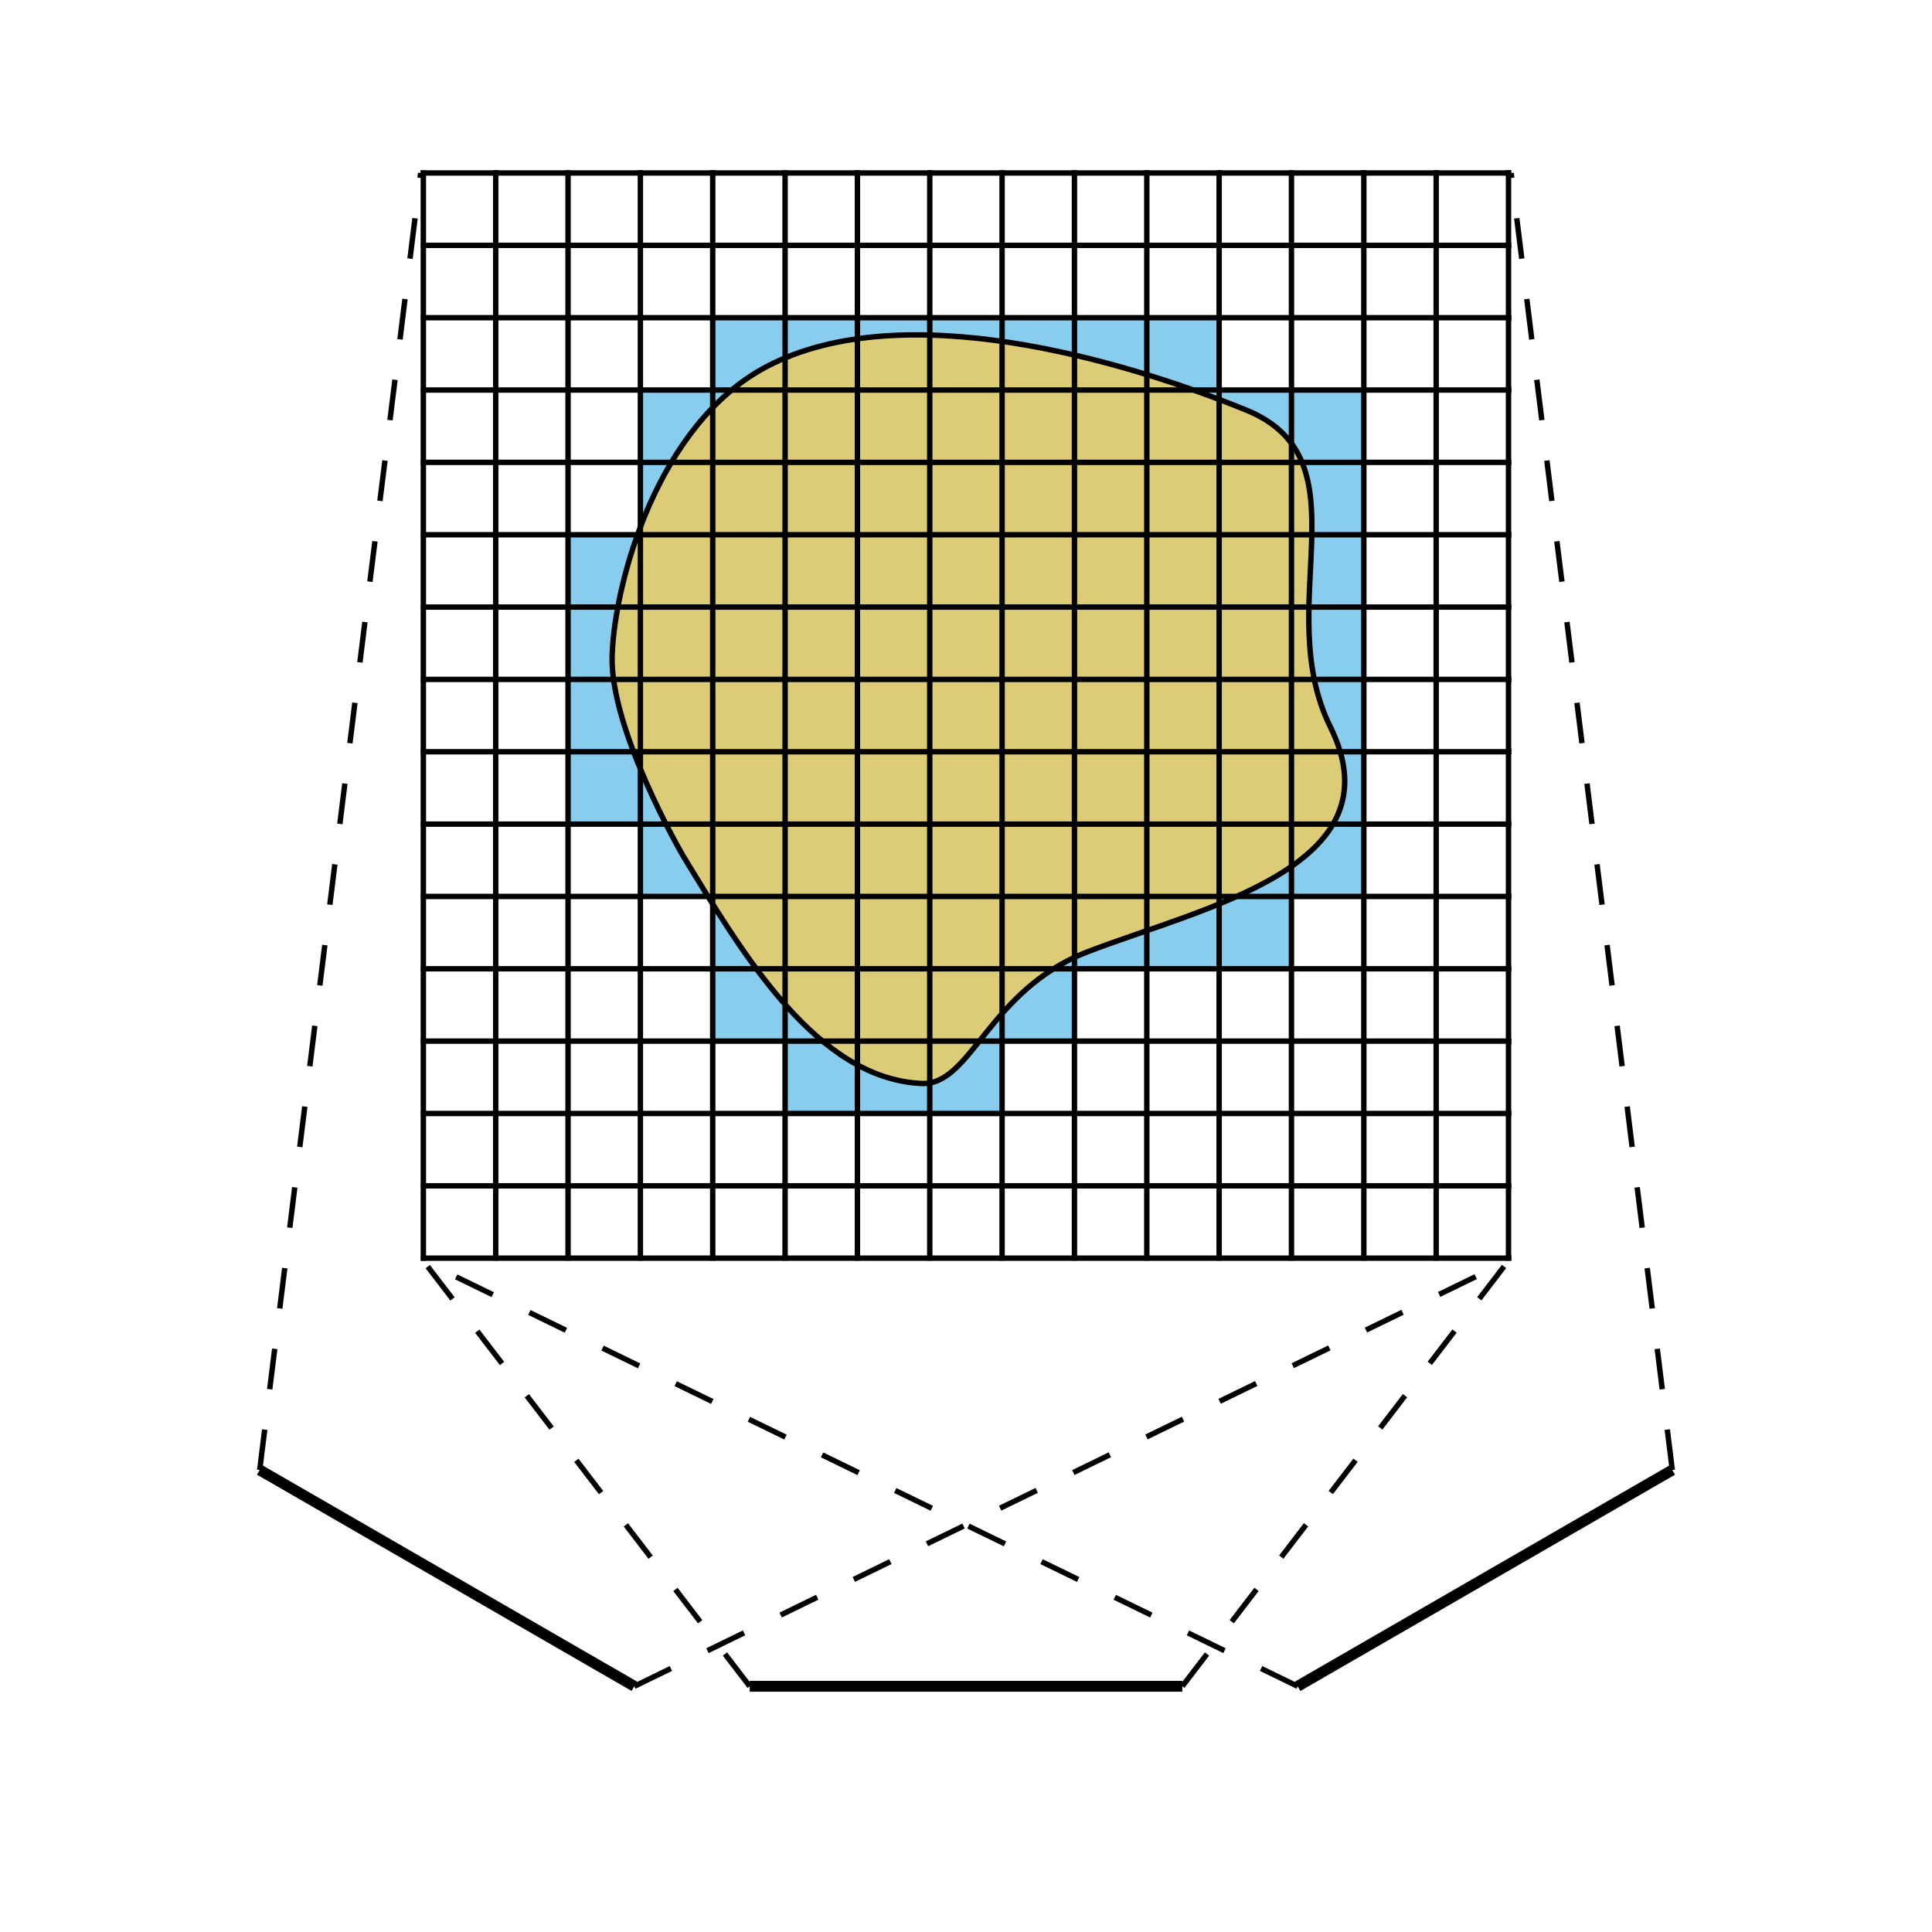 <?xml version="1.0" encoding="UTF-8" standalone="no"?>
<!-- Created with Inkscape (http://www.inkscape.org/) -->

<svg
   width="50mm"
   height="50mm"
   viewBox="0 0 50 50"
   version="1.1"
   id="svg8"
   inkscape:version="1.3.2 (091e20e, 2023-11-25)"
   sodipodi:docname="voxel.svg"
   xmlns:inkscape="http://www.inkscape.org/namespaces/inkscape"
   xmlns:sodipodi="http://sodipodi.sourceforge.net/DTD/sodipodi-0.dtd"
   xmlns="http://www.w3.org/2000/svg"
   xmlns:svg="http://www.w3.org/2000/svg"
   xmlns:rdf="http://www.w3.org/1999/02/22-rdf-syntax-ns#"
   xmlns:cc="http://creativecommons.org/ns#"
   xmlns:dc="http://purl.org/dc/elements/1.1/">
  <defs
     id="defs2" />
  <sodipodi:namedview
     id="base"
     pagecolor="#ffffff"
     bordercolor="#666666"
     borderopacity="1.0"
     inkscape:pageopacity="0.0"
     inkscape:pageshadow="2"
     inkscape:zoom="4.6191947"
     inkscape:cx="91.46616"
     inkscape:cy="75.337807"
     inkscape:document-units="mm"
     inkscape:current-layer="layer1"
     showgrid="false"
     showborder="true"
     width="200mm"
     showguides="true"
     inkscape:guide-bbox="true"
     inkscape:window-width="2488"
     inkscape:window-height="1376"
     inkscape:window-x="1512"
     inkscape:window-y="517"
     inkscape:window-maximized="1"
     inkscape:showpageshadow="2"
     inkscape:pagecheckerboard="0"
     inkscape:deskcolor="#d1d1d1">
    <inkscape:grid
       type="xygrid"
       id="grid815"
       units="mm"
       spacingx="10"
       spacingy="10"
       empspacing="4"
       dotted="false"
       originx="0"
       originy="0"
       visible="false" />
  </sodipodi:namedview>
  <g
     inkscape:label="Layer 1"
     inkscape:groupmode="layer"
     id="layer1"
     transform="translate(0,-247)">
    <path
       style="fill:#88ccee;stroke:none;stroke-width:0.265px;stroke-linecap:butt;stroke-linejoin:miter;stroke-opacity:1;fill-opacity:1;marker-end:none;marker-start:none"
       d="m 20.334,273.941 -1.894,0.012 v -1.847 l 0.012,-1.883 -1.883,-0.012 0.012,-1.883 H 14.722 l -0.023,-7.495 h 1.894 l -0.012,-3.742 1.847,0.012 0.012,-1.859 13.12,-0.035 v 1.859 l 3.718,0.012 0.035,13.12 -1.871,0.012 v 1.859 l -5.636,0.023 0.012,1.847 H 25.947 l -0.023,1.894 -5.601,-0.012 z"
       id="path415"
       inkscape:connector-curvature="0" />
    <path
       style="fill:none;fill-opacity:1;stroke:#000000;stroke-width:0.281;stroke-linecap:butt;stroke-linejoin:miter;stroke-dasharray:none;stroke-opacity:1;marker-start:none;marker-end:none"
       d="M 19.403,290.641 H 30.597"
       id="path8"
       inkscape:connector-curvature="0" />
    <path
       style="fill:none;fill-opacity:1;stroke:#000000;stroke-width:0.281;stroke-linecap:butt;stroke-linejoin:miter;stroke-dasharray:none;stroke-opacity:1;marker-start:none;marker-end:none"
       d="m 33.584,290.641 9.695,-5.597"
       id="path8-3"
       inkscape:connector-curvature="0" />
    <path
       style="fill:none;fill-opacity:1;stroke:#000000;stroke-width:0.281;stroke-linecap:butt;stroke-linejoin:miter;stroke-dasharray:none;stroke-opacity:1;marker-start:none;marker-end:none"
       d="m 6.721,285.043 9.695,5.597"
       id="path8-3-6"
       inkscape:connector-curvature="0" />
    <path
       style="fill:#ddcc77;fill-opacity:1;stroke:#000000;stroke-width:0.14;stroke-linecap:butt;stroke-linejoin:miter;stroke-dasharray:none;stroke-opacity:1;marker-start:none;marker-end:none;strike-linecap:butt"
       d="m 17.661,269.12 c 1.587,2.613 3.473,5.788 6.185,5.92 1.298,0.063 1.72,-2.414 4.299,-3.407 2.999,-1.153 8.071,-2.209 6.284,-5.821 -1.554,-3.142 0.992,-6.912 -2.183,-8.202 -3.175,-1.29 -8.878,-2.974 -12.402,-1.124 -2.816,1.478 -3.936,5.556 -4.002,7.474 -0.066,1.918 1.819,5.159 1.819,5.159 z"
       id="path397"
       inkscape:connector-curvature="0"
       sodipodi:nodetypes="cssscscc" />
    <path
       style="fill:none;stroke:black;stroke-width:0.14;stroke-linecap:butt;stroke-linejoin:miter;stroke-opacity:1;fill-opacity:1;marker-end:none;marker-start:none;stroke-dasharray:1.053,1.053"
       d="m 6.721,285.043 4.165,-33.566"
       id="path463"
       inkscape:connector-curvature="0" />
    <path
       style="fill:none;stroke:black;stroke-width:0.14;stroke-linecap:butt;stroke-linejoin:miter;stroke-opacity:1;fill-opacity:1;marker-end:none;marker-start:none;stroke-dasharray:1.053,1.053"
       d="M 16.416,290.641 39.04,279.626"
       id="path473"
       inkscape:connector-curvature="0" />
    <path
       style="fill:none;stroke:black;stroke-width:0.14;stroke-linecap:butt;stroke-linejoin:miter;stroke-opacity:1;fill-opacity:1;marker-end:none;marker-start:none;stroke-dasharray:1.053,1.053"
       d="M 19.403,290.641 10.956,279.632"
       id="path483"
       inkscape:connector-curvature="0" />
    <path
       style="fill:none;stroke:black;stroke-width:0.14;stroke-linecap:butt;stroke-linejoin:miter;stroke-opacity:1;fill-opacity:1;marker-end:none;marker-start:none;stroke-dasharray:1.053,1.053"
       d="m 30.597,290.641 8.442,-11.015"
       id="path493"
       inkscape:connector-curvature="0" />
    <path
       style="fill:none;stroke:black;stroke-width:0.14;stroke-linecap:butt;stroke-linejoin:miter;stroke-opacity:1;fill-opacity:1;marker-end:none;marker-start:none;stroke-dasharray:1.053,1.053"
       d="M 33.584,290.641 10.956,279.632"
       id="path503"
       inkscape:connector-curvature="0" />
    <path
       style="fill:none;stroke:black;stroke-width:0.14;stroke-linecap:butt;stroke-linejoin:miter;stroke-opacity:1;fill-opacity:1;marker-end:none;marker-start:none;stroke-dasharray:1.053,1.053"
       d="m 43.279,285.043 -4.171,-33.566"
       id="path513"
       inkscape:connector-curvature="0" />
    <g
       id="g379"
       transform="translate(1.549,0.835)"
       style="fill:none;fill-opacity:1;marker-end:none;marker-start:none;stroke:black;stroke-dasharray:none;stroke-opacity:1;stroke-width:0.14">
      <g
         id="g280"
         style="fill:none;fill-opacity:1;marker-end:none;marker-start:none;stroke:black;stroke-dasharray:none;stroke-opacity:1;stroke-width:0.14">
        <path
           style="fill:none;fill-opacity:1;stroke:black;stroke-width:0.14;stroke-linecap:butt;stroke-linejoin:miter;stroke-dasharray:none;stroke-opacity:1;marker-start:none;marker-end:none"
           d="M 37.565,278.726 H 9.343"
           id="path56-7"
           inkscape:connector-curvature="0" />
        <path
           style="fill:none;fill-opacity:1;stroke:black;stroke-width:0.14;stroke-linecap:butt;stroke-linejoin:miter;stroke-dasharray:none;stroke-opacity:1;marker-start:none;marker-end:none"
           d="M 37.559,250.642 H 9.337"
           id="path56-7-3"
           inkscape:connector-curvature="0" />
        <path
           style="fill:none;fill-opacity:1;stroke:black;stroke-width:0.14;stroke-linecap:butt;stroke-linejoin:miter;stroke-dasharray:none;stroke-opacity:1;marker-start:none;marker-end:none"
           d="M 37.565,252.515 H 9.343"
           id="path56-7-3-5"
           inkscape:connector-curvature="0" />
        <path
           style="fill:none;fill-opacity:1;stroke:black;stroke-width:0.14;stroke-linecap:butt;stroke-linejoin:miter;stroke-dasharray:none;stroke-opacity:1;marker-start:none;marker-end:none"
           d="M 37.565,256.259 H 9.343"
           id="path56-7-3-6"
           inkscape:connector-curvature="0" />
        <path
           style="fill:none;fill-opacity:1;stroke:black;stroke-width:0.14;stroke-linecap:butt;stroke-linejoin:miter;stroke-dasharray:none;stroke-opacity:1;marker-start:none;marker-end:none"
           d="M 37.565,260.004 H 9.343"
           id="path56-7-3-2"
           inkscape:connector-curvature="0" />
        <path
           style="fill:none;fill-opacity:1;stroke:black;stroke-width:0.14;stroke-linecap:butt;stroke-linejoin:miter;stroke-dasharray:none;stroke-opacity:1;marker-start:none;marker-end:none"
           d="M 37.565,263.748 H 9.343"
           id="path56-7-3-9"
           inkscape:connector-curvature="0" />
        <path
           style="fill:none;fill-opacity:1;stroke:black;stroke-width:0.14;stroke-linecap:butt;stroke-linejoin:miter;stroke-dasharray:none;stroke-opacity:1;marker-start:none;marker-end:none"
           d="M 37.565,265.62 H 9.343"
           id="path56-7-3-1"
           inkscape:connector-curvature="0" />
        <path
           style="fill:none;fill-opacity:1;stroke:black;stroke-width:0.14;stroke-linecap:butt;stroke-linejoin:miter;stroke-dasharray:none;stroke-opacity:1;marker-start:none;marker-end:none"
           d="M 37.565,269.365 H 9.343"
           id="path56-7-3-27"
           inkscape:connector-curvature="0" />
        <path
           style="fill:none;fill-opacity:1;stroke:black;stroke-width:0.14;stroke-linecap:butt;stroke-linejoin:miter;stroke-dasharray:none;stroke-opacity:1;marker-start:none;marker-end:none"
           d="M 37.565,271.237 H 9.343"
           id="path56-7-3-0"
           inkscape:connector-curvature="0" />
        <path
           style="fill:none;fill-opacity:1;stroke:black;stroke-width:0.14;stroke-linecap:butt;stroke-linejoin:miter;stroke-dasharray:none;stroke-opacity:1;marker-start:none;marker-end:none"
           d="M 37.565,273.109 H 9.343"
           id="path56-7-3-93"
           inkscape:connector-curvature="0" />
        <path
           style="fill:none;fill-opacity:1;stroke:black;stroke-width:0.14;stroke-linecap:butt;stroke-linejoin:miter;stroke-dasharray:none;stroke-opacity:1;marker-start:none;marker-end:none"
           d="M 37.565,274.982 H 9.343"
           id="path56-7-3-60"
           inkscape:connector-curvature="0" />
        <path
           style="fill:none;fill-opacity:1;stroke:black;stroke-width:0.14;stroke-linecap:butt;stroke-linejoin:miter;stroke-dasharray:none;stroke-opacity:1;marker-start:none;marker-end:none"
           d="M 37.565,276.854 H 9.343"
           id="path56-7-3-62"
           inkscape:connector-curvature="0" />
        <path
           style="fill:none;fill-opacity:1;stroke:black;stroke-width:0.14;stroke-linecap:butt;stroke-linejoin:miter;stroke-dasharray:none;stroke-opacity:1;marker-start:none;marker-end:none"
           d="M 37.565,267.493 H 9.343"
           id="path56-7-3-61"
           inkscape:connector-curvature="0" />
        <path
           style="fill:none;fill-opacity:1;stroke:black;stroke-width:0.14;stroke-linecap:butt;stroke-linejoin:miter;stroke-dasharray:none;stroke-opacity:1;marker-start:none;marker-end:none"
           d="M 37.565,261.876 H 9.343"
           id="path56-7-3-8"
           inkscape:connector-curvature="0" />
        <path
           style="fill:none;fill-opacity:1;stroke:black;stroke-width:0.14;stroke-linecap:butt;stroke-linejoin:miter;stroke-dasharray:none;stroke-opacity:1;marker-start:none;marker-end:none"
           d="M 37.565,258.131 H 9.343"
           id="path56-7-3-7"
           inkscape:connector-curvature="0" />
        <path
           style="fill:none;fill-opacity:1;stroke:black;stroke-width:0.14;stroke-linecap:butt;stroke-linejoin:miter;stroke-dasharray:none;stroke-opacity:1;marker-start:none;marker-end:none"
           d="M 37.565,254.387 H 9.343"
           id="path56-7-3-92"
           inkscape:connector-curvature="0" />
      </g>
      <g
         id="g280-1"
         transform="rotate(-90,23.449,264.684)"
         style="fill:none;fill-opacity:1;marker-end:none;marker-start:none;stroke:black;stroke-dasharray:none;stroke-opacity:1;stroke-width:0.14">
        <path
           style="fill:none;fill-opacity:1;stroke:black;stroke-width:0.14;stroke-linecap:butt;stroke-linejoin:miter;stroke-dasharray:none;stroke-opacity:1;marker-start:none;marker-end:none"
           d="M 37.565,278.726 H 9.343"
           id="path56-7-9"
           inkscape:connector-curvature="0" />
        <path
           style="fill:none;fill-opacity:1;stroke:black;stroke-width:0.14;stroke-linecap:butt;stroke-linejoin:miter;stroke-dasharray:none;stroke-opacity:1;marker-start:none;marker-end:none"
           d="M 37.559,250.642 H 9.337"
           id="path56-7-3-4"
           inkscape:connector-curvature="0" />
        <path
           style="fill:none;fill-opacity:1;stroke:black;stroke-width:0.14;stroke-linecap:butt;stroke-linejoin:miter;stroke-dasharray:none;stroke-opacity:1;marker-start:none;marker-end:none"
           d="M 37.565,252.515 H 9.343"
           id="path56-7-3-5-7"
           inkscape:connector-curvature="0" />
        <path
           style="fill:none;fill-opacity:1;stroke:black;stroke-width:0.14;stroke-linecap:butt;stroke-linejoin:miter;stroke-dasharray:none;stroke-opacity:1;marker-start:none;marker-end:none"
           d="M 37.565,256.259 H 9.343"
           id="path56-7-3-6-8"
           inkscape:connector-curvature="0" />
        <path
           style="fill:none;fill-opacity:1;stroke:black;stroke-width:0.14;stroke-linecap:butt;stroke-linejoin:miter;stroke-dasharray:none;stroke-opacity:1;marker-start:none;marker-end:none"
           d="M 37.565,260.004 H 9.343"
           id="path56-7-3-2-4"
           inkscape:connector-curvature="0" />
        <path
           style="fill:none;fill-opacity:1;stroke:black;stroke-width:0.14;stroke-linecap:butt;stroke-linejoin:miter;stroke-dasharray:none;stroke-opacity:1;marker-start:none;marker-end:none"
           d="M 37.565,263.748 H 9.343"
           id="path56-7-3-9-5"
           inkscape:connector-curvature="0" />
        <path
           style="fill:none;fill-opacity:1;stroke:black;stroke-width:0.14;stroke-linecap:butt;stroke-linejoin:miter;stroke-dasharray:none;stroke-opacity:1;marker-start:none;marker-end:none"
           d="M 37.565,265.62 H 9.343"
           id="path56-7-3-1-0"
           inkscape:connector-curvature="0" />
        <path
           style="fill:none;fill-opacity:1;stroke:black;stroke-width:0.14;stroke-linecap:butt;stroke-linejoin:miter;stroke-dasharray:none;stroke-opacity:1;marker-start:none;marker-end:none"
           d="M 37.565,269.365 H 9.343"
           id="path56-7-3-27-3"
           inkscape:connector-curvature="0" />
        <path
           style="fill:none;fill-opacity:1;stroke:black;stroke-width:0.14;stroke-linecap:butt;stroke-linejoin:miter;stroke-dasharray:none;stroke-opacity:1;marker-start:none;marker-end:none"
           d="M 37.565,271.237 H 9.343"
           id="path56-7-3-0-6"
           inkscape:connector-curvature="0" />
        <path
           style="fill:none;fill-opacity:1;stroke:black;stroke-width:0.14;stroke-linecap:butt;stroke-linejoin:miter;stroke-dasharray:none;stroke-opacity:1;marker-start:none;marker-end:none"
           d="M 37.565,273.109 H 9.343"
           id="path56-7-3-93-1"
           inkscape:connector-curvature="0" />
        <path
           style="fill:none;fill-opacity:1;stroke:black;stroke-width:0.14;stroke-linecap:butt;stroke-linejoin:miter;stroke-dasharray:none;stroke-opacity:1;marker-start:none;marker-end:none"
           d="M 37.565,274.982 H 9.343"
           id="path56-7-3-60-0"
           inkscape:connector-curvature="0" />
        <path
           style="fill:none;fill-opacity:1;stroke:black;stroke-width:0.14;stroke-linecap:butt;stroke-linejoin:miter;stroke-dasharray:none;stroke-opacity:1;marker-start:none;marker-end:none"
           d="M 37.565,276.854 H 9.343"
           id="path56-7-3-62-6"
           inkscape:connector-curvature="0" />
        <path
           style="fill:none;fill-opacity:1;stroke:black;stroke-width:0.14;stroke-linecap:butt;stroke-linejoin:miter;stroke-dasharray:none;stroke-opacity:1;marker-start:none;marker-end:none"
           d="M 37.565,267.493 H 9.343"
           id="path56-7-3-61-3"
           inkscape:connector-curvature="0" />
        <path
           style="fill:none;fill-opacity:1;stroke:black;stroke-width:0.14;stroke-linecap:butt;stroke-linejoin:miter;stroke-dasharray:none;stroke-opacity:1;marker-start:none;marker-end:none"
           d="M 37.565,261.876 H 9.343"
           id="path56-7-3-8-2"
           inkscape:connector-curvature="0" />
        <path
           style="fill:none;fill-opacity:1;stroke:black;stroke-width:0.14;stroke-linecap:butt;stroke-linejoin:miter;stroke-dasharray:none;stroke-opacity:1;marker-start:none;marker-end:none"
           d="M 37.565,258.131 H 9.343"
           id="path56-7-3-7-0"
           inkscape:connector-curvature="0" />
        <path
           style="fill:none;fill-opacity:1;stroke:black;stroke-width:0.14;stroke-linecap:butt;stroke-linejoin:miter;stroke-dasharray:none;stroke-opacity:1;marker-start:none;marker-end:none"
           d="M 37.565,254.387 H 9.343"
           id="path56-7-3-92-6"
           inkscape:connector-curvature="0" />
      </g>
    </g>
  </g>
</svg>
